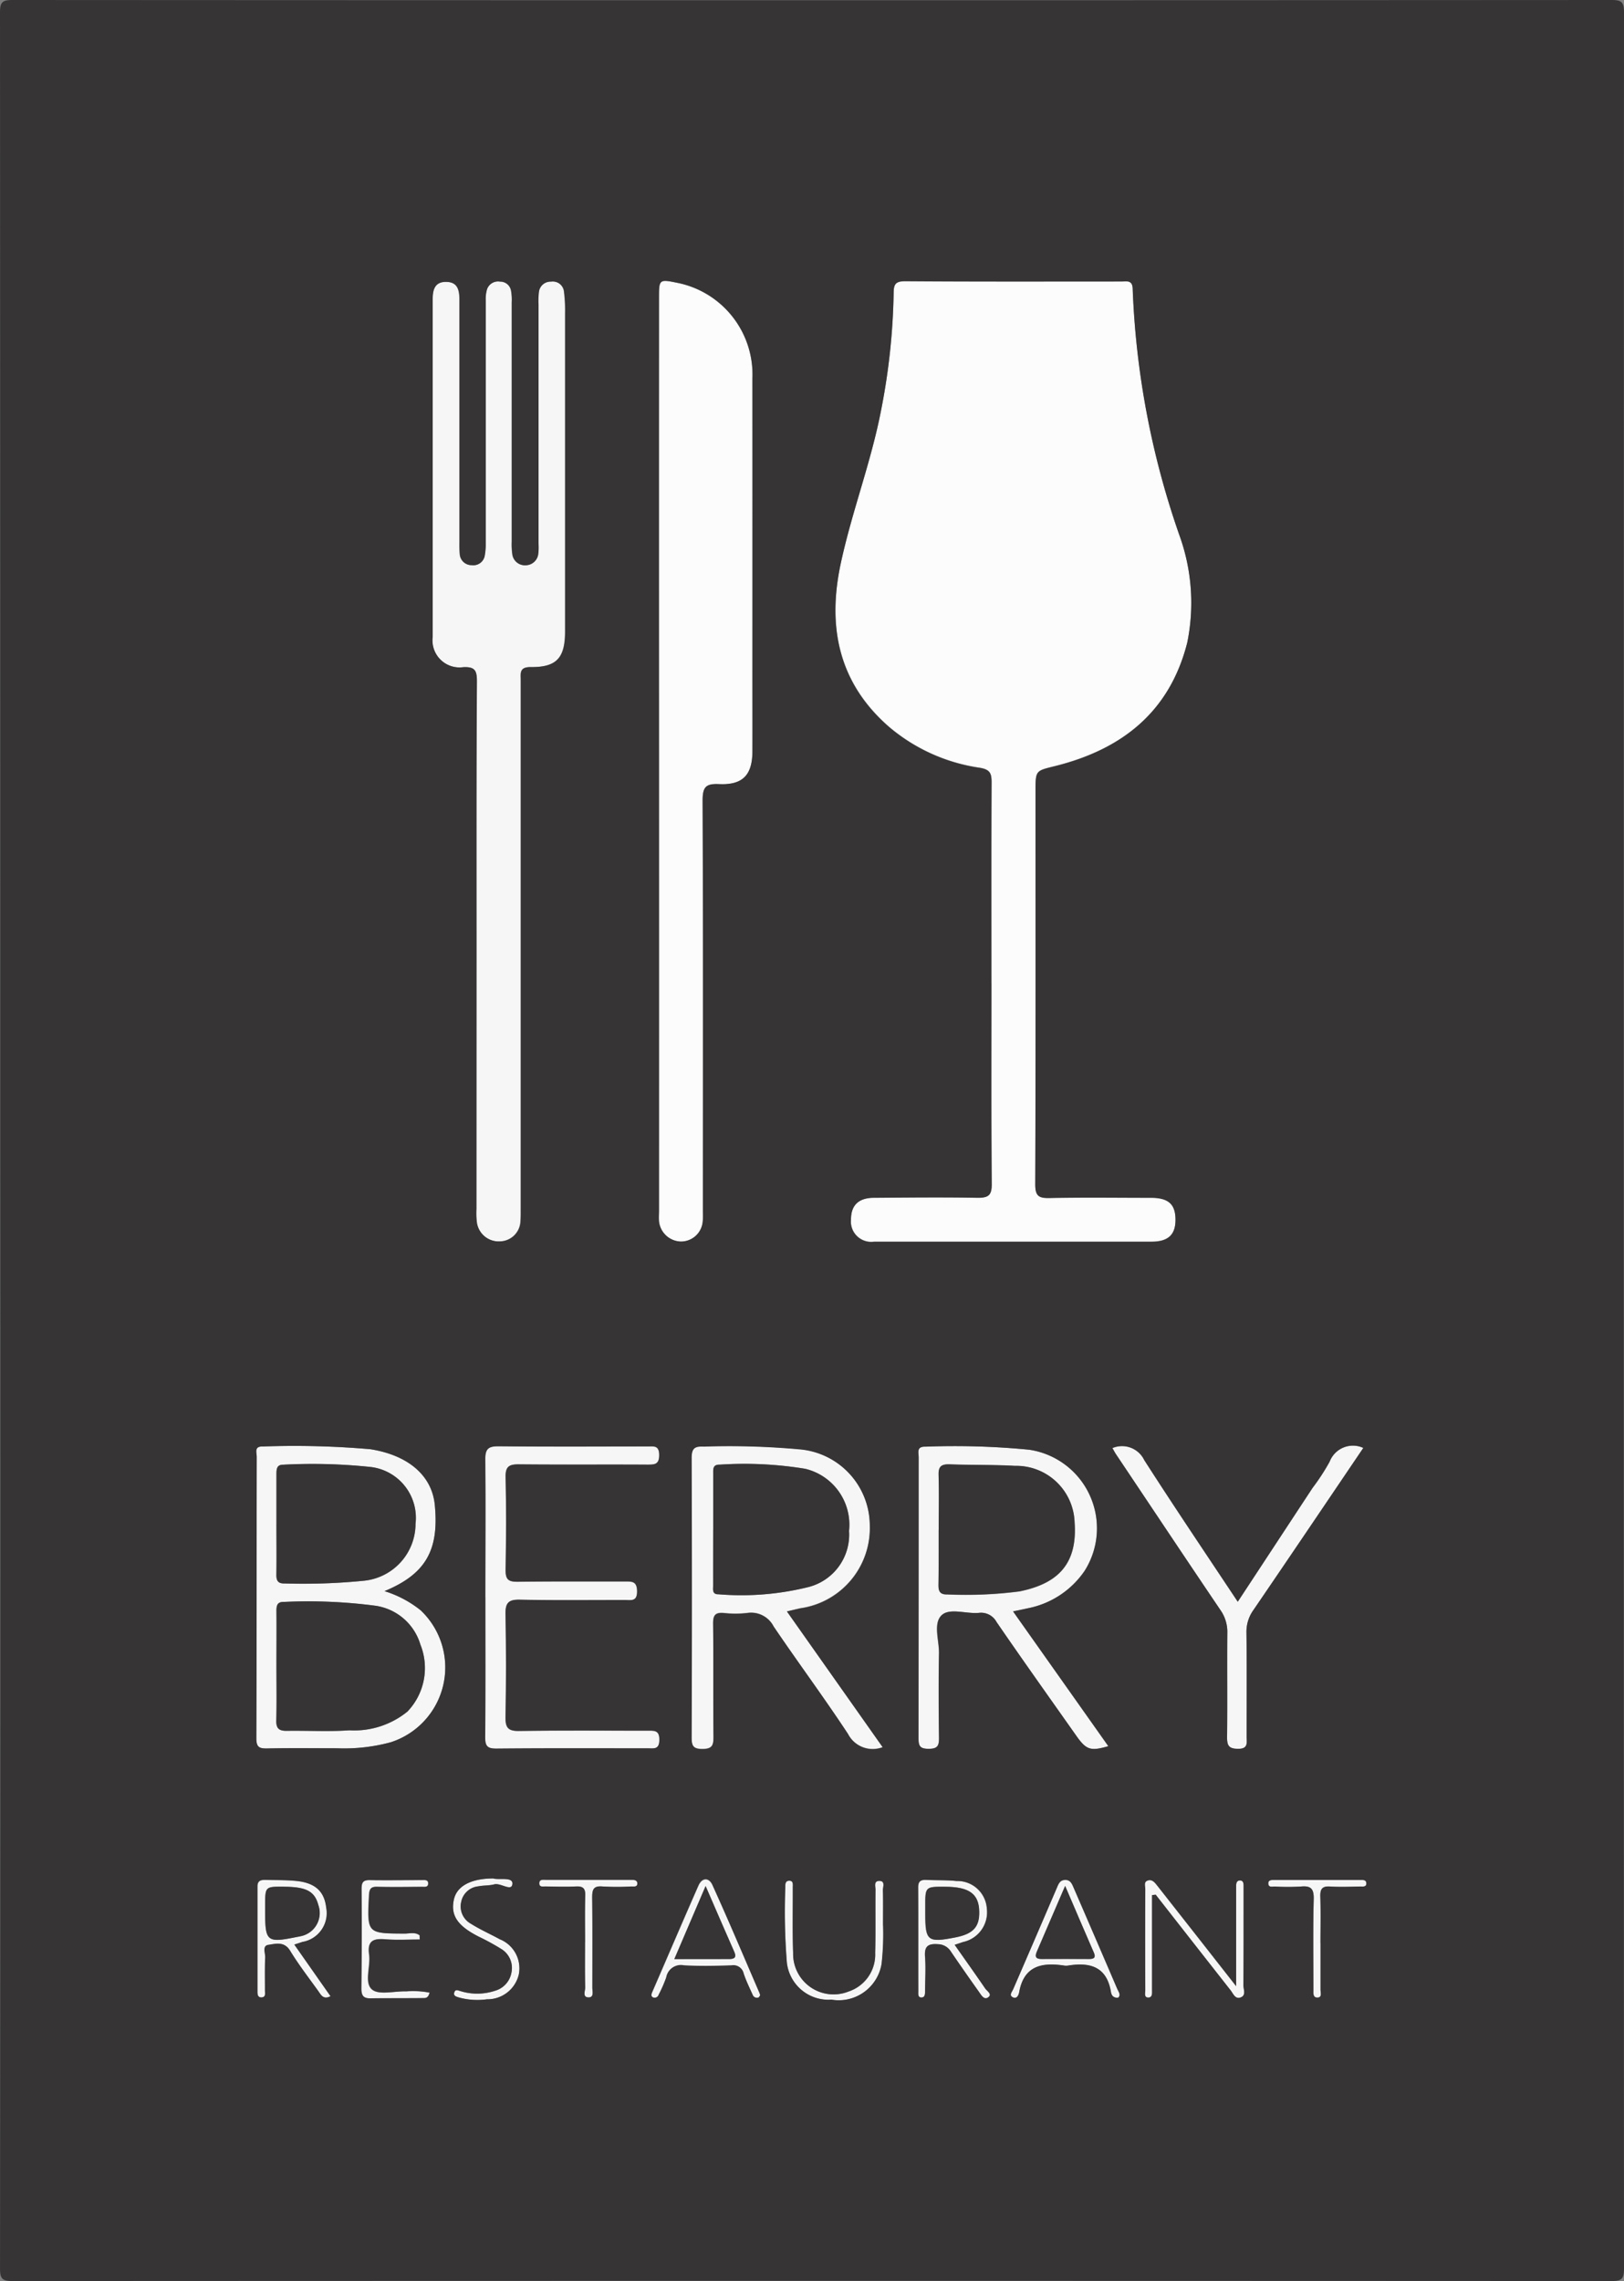 <svg id="Layer_2" data-name="Layer 2" xmlns="http://www.w3.org/2000/svg" width="72" height="101.091" viewBox="0 0 72 101.091">
  <rect x="0" y="0" width="72" height="101.091" fill="#808080" stroke="none"/>
  <g id="Layer_1" data-name="Layer 1" transform="translate(0 0)">
    <path id="Path_335" data-name="Path 335" d="M312.519,133.848c0-2.968-.007-5.939.008-8.905,0-.406-.064-.577-.525-.655a7.962,7.962,0,0,1-4.027-1.818c-2.247-1.964-2.736-4.458-2.13-7.259.493-2.282,1.341-4.473,1.784-6.771a29.156,29.156,0,0,0,.556-5.166c0-.384.048-.556.512-.554,3.189.024,6.379.011,9.57.013.242,0,.52-.087.518.356a37.3,37.3,0,0,0,2.068,10.884,8.841,8.841,0,0,1,.349,4.77c-.777,3.069-2.893,4.727-5.847,5.467-.868.217-.878.181-.878,1.084,0,5.818.008,11.636-.013,17.446,0,.526.158.623.642.612,1.493-.032,2.988-.012,4.485-.01.772,0,1.082.276,1.091.958s-.325.99-1.063.99h-12.3a.9.9,0,0,1-1.025-.979c0-.636.337-.964,1.028-.97,1.535-.006,3.069-.022,4.606,0,.471.007.613-.115.606-.606-.024-2.968-.012-5.939-.012-8.9Z" transform="translate(-268.564 -90.269)" fill="#fcfcfc"/>
    <path id="Path_336" data-name="Path 336" d="M240.949,123.724V103.431c0-.787.019-.8.815-.635a4.145,4.145,0,0,1,3.328,4.242q.011,6.667,0,13.333v3.21c-.007,1.04-.435,1.488-1.481,1.44-.576-.025-.727.121-.727.714.024,6.061.013,12.115.012,18.173,0,.161.008.324-.007.485a.97.97,0,0,1-.97.9,1,1,0,0,1-.97-.9c-.016-.16,0-.324,0-.485Q240.955,133.811,240.949,123.724Z" transform="translate(-211.737 -90.261)" fill="#fcfcfc"/>
    <path id="Path_337" data-name="Path 337" d="M160.111,132.44c0-3.918-.008-7.834.011-11.752,0-.478-.072-.668-.606-.641a1.2,1.2,0,0,1-1.356-1.333q-.008-7.48,0-14.96c0-.413.081-.8.606-.784s.582.4.582.807V114.5a5.081,5.081,0,0,0,.015.544.525.525,0,0,0,.531.485.513.513,0,0,0,.576-.428,2.748,2.748,0,0,0,.042-.538V103.78a1.52,1.52,0,0,1,.058-.476.517.517,0,0,1,.577-.341.485.485,0,0,1,.485.379,2.291,2.291,0,0,1,.035.541v10.6a3.1,3.1,0,0,0,.022.542.558.558,0,0,0,.585.5.568.568,0,0,0,.566-.531,2.589,2.589,0,0,0,.008-.423v-10.6a3.254,3.254,0,0,1,.017-.544.518.518,0,0,1,.541-.468.5.5,0,0,1,.573.422,6.56,6.56,0,0,1,.051.97V118.47c0,1.175-.376,1.592-1.531,1.576-.5,0-.435.272-.435.566v23.439c0,.182,0,.364-.011.545a.929.929,0,0,1-.9.9.976.976,0,0,1-1.035-.823,3.451,3.451,0,0,1-.021-.606Z" transform="translate(-138.985 -90.482)" fill="#f7f6f6"/>
    <path id="Path_338" data-name="Path 338" d="M99.4,535.164a4.769,4.769,0,0,1,1.6.849,3.483,3.483,0,0,1-1.322,5.848,7.968,7.968,0,0,1-2.39.268c-1.029,0-2.061-.015-3.088.008-.355.009-.485-.062-.485-.454.016-4.158.01-8.315.017-12.473,0-.185-.127-.469.274-.454a37.738,37.738,0,0,1,4.771.121c1.7.274,2.724,1.187,2.851,2.47C101.828,533.354,101.226,534.406,99.4,535.164Zm-4.79,3.314c0,.807.013,1.616-.007,2.424-.008.348.121.461.455.454.928-.015,1.861.042,2.788-.023a3.727,3.727,0,0,0,2.57-.829,2.789,2.789,0,0,0,.576-2.97,2.44,2.44,0,0,0-2.052-1.728,22.747,22.747,0,0,0-3.981-.162c-.316-.01-.354.152-.349.413C94.617,536.862,94.609,537.67,94.609,538.478Zm0-6.276c0,.745.008,1.491,0,2.236,0,.279.081.4.378.389a27.847,27.847,0,0,0,3.5-.121,2.539,2.539,0,0,0,2.291-2.524,2.268,2.268,0,0,0-2-2.518,24.417,24.417,0,0,0-3.861-.1c-.284,0-.307.181-.305.406,0,.742,0,1.488,0,2.234Z" transform="translate(-82.353 -464.649)" fill="#f7f6f6"/>
    <path id="Path_339" data-name="Path 339" d="M257.143,536.086l4.242,6.013a1.23,1.23,0,0,1-1.536-.585c-1.065-1.613-2.219-3.167-3.3-4.767a1.119,1.119,0,0,0-1.177-.594,4.705,4.705,0,0,1-1.028,0c-.372-.034-.485.091-.476.468.021,1.676,0,3.353.016,5.028,0,.364-.055.527-.485.53s-.485-.155-.485-.522q.018-6.182,0-12.364c0-.436.121-.541.541-.519a35.383,35.383,0,0,1,4.227.121,3.4,3.4,0,0,1,3.132,3.381,3.587,3.587,0,0,1-3.076,3.667C257.565,535.987,257.39,536.03,257.143,536.086Zm-3.273-3.615v2.48c0,.171-.052.387.242.379A12.3,12.3,0,0,0,258.12,535a2.393,2.393,0,0,0,1.775-2.482,2.547,2.547,0,0,0-1.945-2.752,16.65,16.65,0,0,0-3.789-.183c-.315-.009-.288.2-.288.406q0,1.238,0,2.479Z" transform="translate(-222.254 -464.675)" fill="#f7f6f6"/>
    <path id="Path_340" data-name="Path 340" d="M340.1,536.13l4.222,5.979c-.788.228-.97.172-1.421-.461-1.183-1.679-2.372-3.351-3.538-5.048a.776.776,0,0,0-.787-.4c-.559.051-1.286-.227-1.64.1-.39.364-.121,1.105-.121,1.681-.022,1.251-.015,2.5,0,3.758,0,.349-.067.485-.459.485s-.452-.135-.451-.485c.012-4.141.006-8.281.008-12.421,0-.215-.115-.5.312-.485a34.14,34.14,0,0,1,4.591.136,3.521,3.521,0,0,1,2.453,5.37,3.966,3.966,0,0,1-2.5,1.653C340.582,536.033,340.385,536.071,340.1,536.13Zm-3.3-3.611v2.424c0,.282.044.456.393.445a18.54,18.54,0,0,0,3.2-.135c1.568-.321,2.582-1.1,2.441-3.053a2.587,2.587,0,0,0-2.644-2.509c-.97-.053-1.939-.032-2.9-.067-.364-.013-.5.095-.485.475C336.824,530.9,336.807,531.712,336.806,532.519Z" transform="translate(-295.188 -464.722)" fill="#f7f6f6"/>
    <path id="Path_341" data-name="Path 341" d="M177.433,535.523c0-2.039.015-4.079-.011-6.118-.006-.485.148-.593.612-.587,2.2.024,4.4.011,6.6.007.265,0,.5-.049.5.378s-.215.429-.521.429c-1.9,0-3.8.007-5.7-.012-.435,0-.6.093-.588.567.034,1.372.025,2.747,0,4.121,0,.4.113.519.513.514,1.594-.021,3.19-.006,4.785-.012.3,0,.522-.014.531.423.008.478-.265.4-.541.4-1.555,0-3.11.018-4.664-.014-.516-.011-.639.158-.628.651q.047,2.271,0,4.543c-.008.464.1.63.6.622,1.9-.029,3.8-.008,5.7-.012.295,0,.527-.035.521.413s-.255.364-.508.37c-2.242,0-4.485-.01-6.725.011-.408,0-.495-.121-.492-.509.019-2.061.01-4.121.01-6.182Z" transform="translate(-155.914 -464.719)" fill="#f7f6f6"/>
    <path id="Path_342" data-name="Path 342" d="M412.436,535.666c1.137-1.728,2.229-3.394,3.322-5.051a9.434,9.434,0,0,0,.755-1.16,1.1,1.1,0,0,1,1.492-.606c-1.627,2.4-3.242,4.8-4.87,7.182a1.647,1.647,0,0,0-.312,1c.018,1.533.008,3.067.007,4.606,0,.265.09.555-.388.548-.417,0-.485-.159-.478-.53.018-1.533,0-3.067.011-4.606a1.682,1.682,0,0,0-.3-1.006c-1.554-2.3-3.091-4.606-4.633-6.909-.053-.08-.1-.167-.162-.278a1.094,1.094,0,0,1,1.412.532C409.627,531.471,411.016,533.525,412.436,535.666Z" transform="translate(-357.561 -464.677)" fill="#f7f6f6"/>
    <path id="Path_343" data-name="Path 343" d="M419.069,688.117v4.2c0,.139.023.335-.156.341-.212.008-.144-.2-.144-.326q-.007-2.238,0-4.478c0-.129-.075-.31.092-.377.208-.084.328.081.444.227q.876,1.117,1.756,2.234l1.736,2.214v-4.444c0-.131.031-.252.19-.242.121.011.141.121.141.229v.544c0,1.291,0,2.582-.008,3.873,0,.183.128.442-.121.537s-.335-.172-.451-.32q-1.664-2.113-3.318-4.233Z" transform="translate(-367.993 -604.126)" fill="#f7f6f6"/>
    <path id="Path_344" data-name="Path 344" d="M95.85,690.231c.565.8,1.081,1.539,1.611,2.293-.327.171-.429-.068-.547-.234-.423-.588-.868-1.164-1.245-1.782-.262-.428-.638-.308-.96-.262-.288.042-.136.364-.144.56-.023.485,0,.97-.011,1.455,0,.127.055.315-.167.315-.16,0-.167-.142-.167-.267v-4.658c0-.264.161-.29.364-.285.442.012.888,0,1.333.045.857.079,1.269.457,1.352,1.188a1.293,1.293,0,0,1-1.059,1.519C96.1,690.153,96.012,690.182,95.85,690.231Zm-.485-2.572c-.812,0-.812,0-.813.832v.3c0,1.3.084,1.364,1.385,1.1.059-.011.121-.019.177-.035a1.052,1.052,0,0,0,.794-1.383c-.158-.607-.533-.8-1.538-.808Z" transform="translate(-82.799 -604.049)" fill="#f7f6f6"/>
    <path id="Path_345" data-name="Path 345" d="M243.09,692.295c-.025.035-.05.1-.091.121a.2.2,0,0,1-.242-.121c-.141-.312-.291-.621-.4-.944a.475.475,0,0,0-.532-.364c-.7.019-1.412.033-2.116,0a.662.662,0,0,0-.785.531,5.877,5.877,0,0,1-.338.772.186.186,0,0,1-.242.121c-.114-.053-.076-.16-.034-.258.68-1.568,1.352-3.139,2.04-4.7.165-.376.469-.364.622-.034.714,1.576,1.389,3.168,2.076,4.756A.9.9,0,0,1,243.09,692.295Zm-3.808-1.6h2.432c.242,0,.332-.078.223-.326-.408-.925-.808-1.853-1.268-2.909Z" transform="translate(-209.385 -603.874)" fill="#f7f6f6"/>
    <path id="Path_346" data-name="Path 346" d="M374.494,692.591a.275.275,0,0,1-.327-.27c-.2-1.108-.937-1.3-1.892-1.147a.605.605,0,0,1-.181,0c-.988-.15-1.783.013-1.992,1.183-.023.128-.108.315-.284.222s-.03-.242.021-.364l1.939-4.493c.074-.173.136-.338.364-.343s.3.165.372.333q.969,2.247,1.939,4.495C374.5,692.327,374.626,692.475,374.494,692.591Zm-2.354-4.952c-.442,1.026-.849,1.964-1.251,2.9-.093.215-.074.341.206.338.705-.007,1.411,0,2.115,0,.21,0,.3-.064.2-.287-.415-.955-.824-1.914-1.27-2.951Z" transform="translate(-324.918 -604.06)" fill="#f7f6f6"/>
    <path id="Path_347" data-name="Path 347" d="M337.425,690.209c.474.675.919,1.3,1.35,1.928.08.121.314.261.136.394s-.314-.093-.413-.234c-.419-.592-.836-1.185-1.244-1.785a.689.689,0,0,0-.585-.332c-.464-.034-.6.121-.562.572.04.5.007,1.01,0,1.514,0,.121,0,.274-.159.276s-.142-.164-.142-.275q0-2.3-.006-4.606c0-.282.131-.341.37-.33.444.021.89,0,1.333.049a1.315,1.315,0,0,1,1.343,1.221,1.354,1.354,0,0,1-1.059,1.484C337.694,690.12,337.6,690.151,337.425,690.209ZM337,687.634c-.885-.006-.885-.006-.887.882v.3c0,1.219.1,1.3,1.333,1.061.784-.153,1.072-.462,1.058-1.136C338.5,687.954,338.073,687.64,337,687.634Z" transform="translate(-295.097 -604.017)" fill="#f7f6f6"/>
    <path id="Path_348" data-name="Path 348" d="M291.466,689.6a10.765,10.765,0,0,1-.063,1.713,1.926,1.926,0,0,1-2.224,1.587,1.855,1.855,0,0,1-1.978-1.657,28.434,28.434,0,0,1-.067-3.326c0-.121-.008-.27.148-.286.222-.022.184.164.184.3,0,.97-.019,1.939.015,2.909a1.792,1.792,0,0,0,2.453,1.7,1.725,1.725,0,0,0,1.184-1.714c.024-.929,0-1.858.015-2.788,0-.143-.088-.383.147-.4.305-.015.176.261.181.411C291.466,688.528,291.466,689.013,291.466,689.6Z" transform="translate(-252.314 -604.277)" fill="#f7f6f6"/>
    <path id="Path_349" data-name="Path 349" d="M134.668,690.016c-.52,0-1.042.033-1.558-.01s-.777.086-.693.668c.076.531-.228,1.249.128,1.555.3.263,1,.068,1.52.086a3.836,3.836,0,0,1,1.033.057c-.063.258-.2.242-.313.242-.766,0-1.533,0-2.3.011-.31.006-.417-.11-.413-.425q.023-2.21.008-4.416c0-.271.045-.41.355-.4.766.016,1.532,0,2.3,0,.127,0,.326-.039.3.177-.017.154-.19.114-.3.121-.645,0-1.291.013-1.939,0-.28-.007-.364.072-.383.364-.084,1.7-.093,1.7,1.576,1.709.222,0,.469-.079.668.076Z" transform="translate(-116.061 -604.059)" fill="#f7f6f6"/>
    <path id="Path_350" data-name="Path 350" d="M167.5,686.8c.268.068.863-.082.836.235-.03.364-.515-.053-.807.023-.229.059-.478.041-.71.089a.858.858,0,0,0-.754.681.878.878,0,0,0,.433.981c.4.256.848.451,1.27.682a1.385,1.385,0,0,1,.849,1.567,1.429,1.429,0,0,1-1.415,1.1,3.09,3.09,0,0,1-1.256-.085c-.121-.04-.242-.074-.184-.236.052-.138.172-.067.258-.046a2.522,2.522,0,0,0,1.543-.012,1.022,1.022,0,0,0,.727-.807.982.982,0,0,0-.45-1.044,10.54,10.54,0,0,0-1-.547c-.942-.478-1.256-.944-1.1-1.65C165.873,687.133,166.5,686.795,167.5,686.8Z" transform="translate(-145.615 -603.551)" fill="#f7f6f6"/>
    <path id="Path_351" data-name="Path 351" d="M466.216,690.161v2.061c0,.121.074.332-.114.349-.235.022-.2-.2-.2-.354,0-1.333-.022-2.667.012-4,.012-.462-.121-.606-.573-.565a10.079,10.079,0,0,1-1.149,0c-.11,0-.274.049-.29-.121s.132-.171.256-.171h3.813c.121,0,.276-.008.279.152s-.165.138-.274.139c-.444.006-.888.025-1.333,0-.364-.023-.444.121-.433.451C466.229,688.787,466.216,689.475,466.216,690.161Z" transform="translate(-407.67 -604.043)" fill="#f7f6f6"/>
    <path id="Path_352" data-name="Path 352" d="M199.274,690.079c0-.686-.016-1.373.006-2.061.011-.324-.1-.424-.412-.409-.444.022-.888.009-1.333,0-.107,0-.28.052-.291-.121-.016-.216.182-.173.308-.173h3.758c.121,0,.275,0,.282.152.008.177-.158.143-.27.143a11.307,11.307,0,0,1-1.27,0c-.408-.041-.464.14-.461.485.015,1.333.011,2.667.006,4,0,.162.085.44-.178.43s-.135-.291-.138-.441c-.018-.667-.008-1.333-.008-2Z" transform="translate(-173.334 -604.002)" fill="#f7f6f6"/>
    <path id="Path_353" data-name="Path 353" d="M101.063,588.477c0-.807.008-1.616,0-2.424,0-.262.033-.423.349-.413a22.837,22.837,0,0,1,3.981.162,2.441,2.441,0,0,1,2.052,1.729,2.789,2.789,0,0,1-.576,2.97,3.747,3.747,0,0,1-2.57.829c-.91.064-1.857.008-2.788.023-.336,0-.463-.107-.455-.455C101.077,590.092,101.063,589.284,101.063,588.477Z" transform="translate(-88.807 -514.648)" fill="#363435"/>
    <path id="Path_354" data-name="Path 354" d="M.011,50.545q0-25-.011-49.989C0,.1.1,0,.556,0Q36,.021,71.444,0C71.9,0,72,.1,72,.556q-.018,49.989,0,99.978c0,.455-.1.556-.556.556q-35.444-.019-70.887,0c-.455,0-.556-.1-.556-.556Q.021,75.541.011,50.545Zm43.944-6.966h0c0,2.967-.012,5.939.012,8.9,0,.485-.138.606-.606.606-1.535-.028-3.069-.012-4.606,0-.691,0-1.029.328-1.028.97a.9.9,0,0,0,1.025.979h12.3c.738,0,1.069-.31,1.063-.99s-.316-.956-1.091-.958c-1.495,0-2.989-.022-4.485.01-.485.011-.644-.086-.642-.612.022-5.818.013-11.63.013-17.446,0-.9.01-.867.878-1.084,2.954-.738,5.07-2.4,5.847-5.467a8.8,8.8,0,0,0-.349-4.77,37.277,37.277,0,0,1-2.068-10.884c0-.444-.274-.356-.518-.356-3.19,0-6.381.011-9.57-.013-.463,0-.507.17-.512.554a29.16,29.16,0,0,1-.556,5.166c-.444,2.3-1.291,4.485-1.784,6.771-.606,2.8-.121,5.3,2.13,7.259a8,8,0,0,0,4.027,1.818c.461.078.527.242.525.655C43.948,37.642,43.955,40.606,43.955,43.579ZM29.218,33.463V53.635c0,.161-.011.325,0,.485a1,1,0,0,0,.97.9.97.97,0,0,0,.97-.9c.016-.16.007-.322.007-.485,0-6.061.012-12.115-.012-18.173,0-.6.154-.739.727-.714,1.046.048,1.474-.4,1.481-1.44.007-1.07,0-2.139,0-3.21V16.775a4.144,4.144,0,0,0-3.328-4.242c-.8-.166-.815-.152-.815.635Q29.212,23.318,29.218,33.463Zm-8.092,8.495V53.587a3.452,3.452,0,0,0,.021.606.98.98,0,0,0,1.035.823.929.929,0,0,0,.9-.9c.016-.181.011-.364.011-.545V30.13c0-.295-.065-.571.435-.566,1.155.011,1.53-.406,1.531-1.576V13.875a6.556,6.556,0,0,0-.051-.97.5.5,0,0,0-.573-.422.518.518,0,0,0-.541.468,3.258,3.258,0,0,0-.017.544V24.1a2.591,2.591,0,0,1-.008.423.572.572,0,0,1-.566.531.558.558,0,0,1-.585-.5A3.1,3.1,0,0,1,22.691,24V13.4a2.29,2.29,0,0,0-.035-.541.485.485,0,0,0-.485-.379.519.519,0,0,0-.577.341,1.52,1.52,0,0,0-.058.476V24.081a2.749,2.749,0,0,1-.042.538.513.513,0,0,1-.576.428.525.525,0,0,1-.531-.485,5.083,5.083,0,0,1-.015-.544V13.3c0-.411-.052-.8-.582-.807s-.606.371-.606.784v14.96a1.2,1.2,0,0,0,1.356,1.333c.537-.027.606.164.606.641C21.118,34.124,21.126,38.04,21.126,41.958Zm-4.08,28.558c1.827-.758,2.424-1.81,2.232-3.821-.121-1.284-1.15-2.2-2.851-2.47a39.647,39.647,0,0,0-4.771-.121c-.4-.015-.274.269-.274.455-.007,4.158,0,8.315-.017,12.473,0,.393.121.463.485.455,1.029-.023,2.061-.008,3.088-.008a7.855,7.855,0,0,0,2.39-.268,3.484,3.484,0,0,0,1.322-5.848A4.878,4.878,0,0,0,17.046,70.515Zm17.842.9c.242-.056.422-.1.6-.136a3.582,3.582,0,0,0,3.076-3.667,3.4,3.4,0,0,0-3.132-3.381,34.4,34.4,0,0,0-4.227-.121c-.415-.022-.542.082-.541.519q.025,6.182,0,12.364c0,.364.056.525.485.522s.485-.162.485-.53c-.017-1.675,0-3.352-.016-5.028,0-.377.1-.5.476-.468a4.7,4.7,0,0,0,1.028,0,1.119,1.119,0,0,1,1.177.594c1.085,1.6,2.239,3.152,3.3,4.767a1.229,1.229,0,0,0,1.536.585Zm10.028,0c.281-.059.478-.1.672-.144a3.965,3.965,0,0,0,2.5-1.653,3.521,3.521,0,0,0-2.453-5.37,34.139,34.139,0,0,0-4.592-.136c-.427-.018-.31.27-.312.485q0,6.209-.008,12.421c0,.353.055.485.451.485s.464-.132.459-.485c-.017-1.251-.024-2.5,0-3.758.01-.576-.264-1.318.121-1.681.354-.33,1.081-.052,1.64-.1a.777.777,0,0,1,.787.4c1.166,1.7,2.355,3.366,3.538,5.045.446.633.633.688,1.421.461ZM21.522,70.8h0c0,2.061.01,4.121-.01,6.182,0,.385.084.513.492.509,2.241-.021,4.485-.011,6.725-.011.253,0,.5.065.508-.37s-.227-.415-.521-.413c-1.9,0-3.8-.017-5.7.012-.5.008-.606-.158-.6-.622q.04-2.271,0-4.543c-.011-.493.112-.662.628-.651,1.554.033,3.109.013,4.664.015.275,0,.549.081.541-.4-.008-.438-.228-.424-.531-.423-1.6,0-3.192-.008-4.785.012-.4,0-.519-.121-.513-.514.022-1.373.03-2.748,0-4.121-.011-.474.153-.572.588-.567,1.9.019,3.8,0,5.7.012.307,0,.525.007.521-.429s-.235-.378-.5-.378c-2.2,0-4.4.017-6.6-.007-.464-.006-.618.1-.612.587.018,2.038,0,4.078,0,6.116Zm33.356.185c-1.424-2.142-2.813-4.2-4.148-6.28a1.094,1.094,0,0,0-1.412-.532c.064.11.109.2.162.278,1.542,2.3,3.079,4.613,4.633,6.909a1.681,1.681,0,0,1,.3,1.006c-.015,1.533.007,3.067-.011,4.606,0,.371.061.524.478.53.478.007.387-.282.388-.548,0-1.535.011-3.068-.007-4.606a1.647,1.647,0,0,1,.312-1c1.628-2.385,3.244-4.779,4.87-7.182a1.108,1.108,0,0,0-1.492.606,9.45,9.45,0,0,1-.755,1.16c-1.093,1.664-2.185,3.326-3.322,5.055Zm-3.8,13,.159-.018q1.658,2.118,3.318,4.233c.121.148.2.412.451.32s.121-.354.121-.537c.011-1.291.008-2.582.008-3.873v-.544c0-.108-.017-.218-.141-.229-.159-.013-.19.108-.19.242v4.44l-1.736-2.215-1.756-2.234c-.115-.145-.235-.31-.444-.227-.167.067-.092.242-.092.377q-.011,2.238,0,4.478c0,.121-.068.335.144.326.179-.006.156-.2.156-.341v-4.2Zm-38.024,2.19c.161-.053.255-.082.347-.115a1.293,1.293,0,0,0,1.059-1.519c-.082-.727-.495-1.109-1.352-1.188-.44-.041-.886-.033-1.333-.045-.2,0-.364.021-.364.285v4.658c0,.121.007.265.167.267.222,0,.165-.188.167-.315,0-.485-.012-.97.011-1.455.008-.194-.144-.518.144-.56.322-.046.7-.166.96.262.377.618.822,1.194,1.245,1.782.121.166.219.4.547.234C14.132,87.726,13.616,86.989,13.051,86.182ZM33.7,88.416c-.019-.057-.028-.1-.045-.132C32.972,86.7,32.3,85.1,31.583,83.527c-.153-.336-.457-.342-.622.034-.688,1.565-1.36,3.136-2.04,4.7-.042.1-.08.2.034.258A.185.185,0,0,0,29.2,88.4a5.872,5.872,0,0,0,.338-.772.66.66,0,0,1,.785-.531c.7.039,1.412.025,2.116,0a.465.465,0,0,1,.532.364c.109.324.259.633.4.944a.2.2,0,0,0,.242.121c.042,0,.067-.073.092-.108Zm15.879.11c.131-.121.007-.264-.046-.387q-.962-2.249-1.939-4.495c-.073-.168-.142-.337-.372-.333s-.291.17-.364.343Q45.9,85.9,44.922,88.148c-.051.121-.2.273-.021.364s.261-.093.284-.222c.208-1.17,1-1.333,1.992-1.183a.605.605,0,0,0,.181,0c.955-.153,1.7.039,1.892,1.147.022.13.068.3.326.278Zm-7.248-2.339c.173-.058.269-.088.364-.121a1.345,1.345,0,0,0,1.059-1.484,1.3,1.3,0,0,0-1.343-1.221c-.44-.045-.886-.028-1.333-.049-.242-.011-.372.047-.37.33.01,1.533,0,3.068.006,4.606,0,.112-.03.278.142.275.154,0,.158-.155.159-.276,0-.5.035-1.012,0-1.514-.036-.451.1-.606.562-.572a.69.69,0,0,1,.585.332c.407.6.824,1.194,1.244,1.785.1.141.222.378.413.234s-.065-.27-.144-.392c-.432-.633-.876-1.255-1.35-1.93Zm-3.183-.867c0-.584.011-1.069-.006-1.553,0-.15.121-.425-.181-.411-.235.012-.145.252-.147.4-.01.928.01,1.858-.015,2.788a1.721,1.721,0,0,1-1.184,1.714,1.792,1.792,0,0,1-2.453-1.7c-.034-.97-.01-1.939-.015-2.909,0-.132.038-.318-.184-.3-.156.016-.15.164-.148.286a28.442,28.442,0,0,0,.067,3.326,1.854,1.854,0,0,0,1.978,1.657,1.926,1.926,0,0,0,2.224-1.587A12.435,12.435,0,0,0,39.152,85.32Zm-20.538.636v-.19c-.2-.155-.446-.075-.668-.076-1.673-.008-1.663,0-1.576-1.709.015-.3.1-.376.383-.364.645.016,1.291.007,1.939,0,.112,0,.285.039.3-.121.023-.216-.176-.176-.3-.177-.766,0-1.532.011-2.3,0-.31,0-.356.132-.355.4q.015,2.207-.008,4.416c0,.315.1.432.413.425.766-.013,1.533,0,2.3-.011.121,0,.25.019.313-.242a3.835,3.835,0,0,0-1.033-.057c-.522-.018-1.212.177-1.52-.086-.356-.307-.052-1.024-.128-1.555-.084-.582.17-.71.693-.668s1.022.012,1.542.012Zm3.273-2.708c-1,0-1.624.333-1.759.928-.158.705.156,1.172,1.1,1.65a10.512,10.512,0,0,1,1,.547.982.982,0,0,1,.45,1.044,1.018,1.018,0,0,1-.727.807,2.513,2.513,0,0,1-1.543.012c-.086-.021-.206-.092-.258.046-.062.162.065.2.184.236a3.076,3.076,0,0,0,1.256.085A1.43,1.43,0,0,0,23,87.507a1.391,1.391,0,0,0-.848-1.567c-.422-.232-.865-.427-1.27-.682a.878.878,0,0,1-.433-.981A.858.858,0,0,1,21.2,83.6c.233-.047.485-.029.71-.088.292-.076.777.339.807-.023.023-.318-.572-.167-.84-.235Zm36.659,2.869c0-.686.016-1.373-.006-2.061-.011-.333.074-.474.433-.451.442.029.887.01,1.333,0,.109,0,.278.036.274-.139s-.162-.152-.279-.152H56.487c-.121,0-.27,0-.256.171s.179.121.29.121a10.087,10.087,0,0,0,1.149,0c.453-.046.585.1.573.565-.034,1.333-.015,2.667-.012,4,0,.153-.035.376.2.354.188-.017.113-.224.114-.349Q58.545,87.146,58.545,86.118Zm-32.606-.04h0c0,.667-.01,1.333.008,2,0,.15-.131.432.138.441s.177-.268.178-.43c0-1.333.008-2.667-.006-4,0-.342.052-.522.461-.485a11.38,11.38,0,0,0,1.27,0c.113,0,.279.034.27-.143-.007-.153-.16-.152-.282-.152H24.219c-.121,0-.324-.042-.308.173.011.168.184.115.291.121.444.007.888.021,1.333,0,.314-.016.423.085.412.408C25.927,84.7,25.939,85.392,25.939,86.078Z" transform="translate(0 0)" fill="#363435"/>
    <path id="Path_355" data-name="Path 355" d="M101.09,537.974v-2.236c0-.226.022-.411.305-.406a24.7,24.7,0,0,1,3.861.1,2.268,2.268,0,0,1,2,2.518,2.542,2.542,0,0,1-2.291,2.524,26.962,26.962,0,0,1-3.5.121c-.3.008-.383-.11-.378-.389C101.1,539.464,101.09,538.719,101.09,537.974Z" transform="translate(-88.835 -470.421)" fill="#363435"/>
    <path id="Path_356" data-name="Path 356" d="M260.837,538.284v-2.479c0-.2-.027-.415.288-.406a16.649,16.649,0,0,1,3.789.183,2.551,2.551,0,0,1,1.945,2.752,2.4,2.4,0,0,1-1.775,2.482,12.3,12.3,0,0,1-4.007.327c-.293.007-.242-.208-.242-.379C260.834,539.942,260.835,539.111,260.837,538.284Z" transform="translate(-229.216 -470.488)" fill="#363435"/>
    <path id="Path_357" data-name="Path 357" d="M343.287,538.3c0-.807.018-1.615-.007-2.424-.012-.381.121-.485.485-.475.97.035,1.939.013,2.9.067a2.587,2.587,0,0,1,2.644,2.509c.141,1.955-.873,2.732-2.441,3.053a18.527,18.527,0,0,1-3.2.135c-.349.011-.4-.162-.393-.445C343.293,539.92,343.287,539.114,343.287,538.3Z" transform="translate(-301.669 -470.507)" fill="#363435"/>
    <path id="Path_358" data-name="Path 358" d="M97.813,689.817c1.008,0,1.381.2,1.544.813a1.048,1.048,0,0,1-.794,1.383c-.057.016-.121.024-.177.035-1.3.264-1.387.2-1.387-1.1v-.3C97,689.813,97,689.813,97.813,689.817Z" transform="translate(-85.242 -606.202)" fill="#363435"/>
    <path id="Path_359" data-name="Path 359" d="M246.64,692.808l1.387-3.238c.459,1.059.859,1.988,1.268,2.909.109.242.023.327-.223.326Z" transform="translate(-216.744 -605.986)" fill="#363435"/>
    <path id="Path_360" data-name="Path 360" d="M380.156,689.53c.446,1.038.856,2,1.272,2.952.1.223.008.288-.2.287-.7,0-1.41-.007-2.115,0-.28,0-.3-.121-.206-.338C379.31,691.494,379.714,690.557,380.156,689.53Z" transform="translate(-332.933 -605.951)" fill="#363435"/>
    <path id="Path_361" data-name="Path 361" d="M339.335,689.834c1.07,0,1.5.32,1.512,1.109.013.674-.274.983-1.058,1.136-1.235.242-1.333.159-1.333-1.061v-.3C338.45,689.828,338.45,689.828,339.335,689.834Z" transform="translate(-297.43 -606.217)" fill="#363435"/>
  </g>
</svg>
